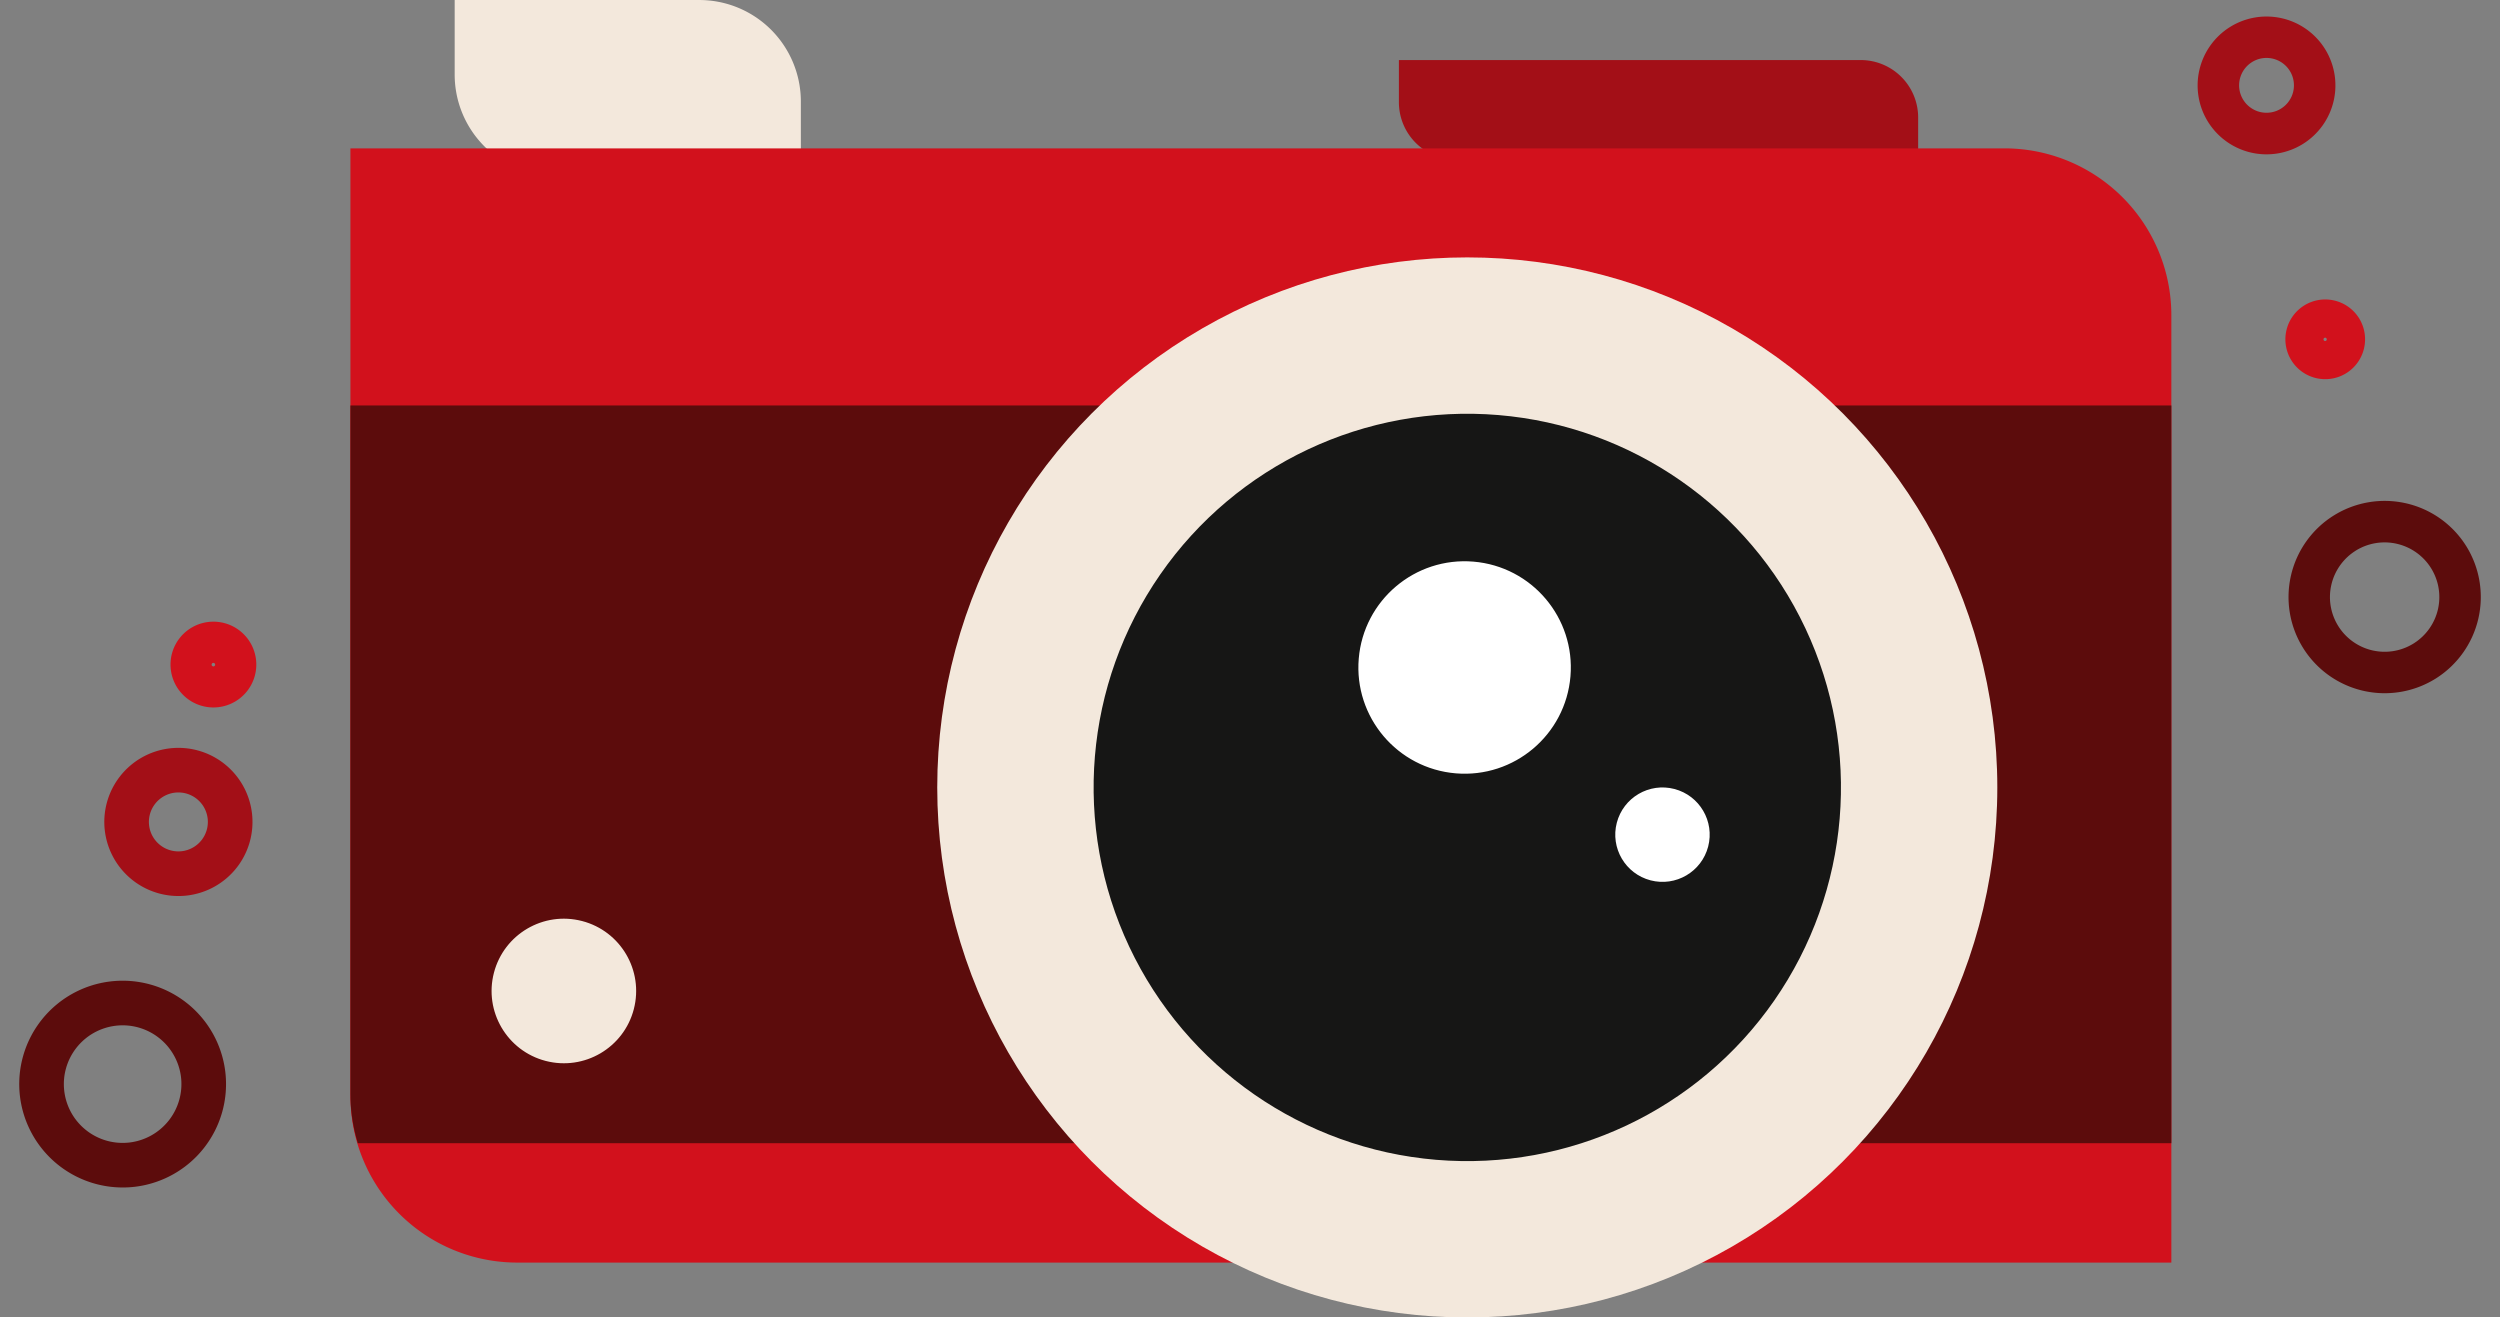 <svg xmlns="http://www.w3.org/2000/svg" xmlns:xlink="http://www.w3.org/1999/xlink" width="122.378" height="64.491" viewBox="0 0 122.378 64.491">
  <rect x="0" y="0" width="122.378" height="64.491" fill="#808080" stroke="none"/>
  <defs>
    <clipPath id="clip-path">
      <path id="Rectangle_888" data-name="Rectangle 888" d="M0,0H80.873a8.264,8.264,0,0,1,8.264,8.264V54.542a0,0,0,0,1,0,0H8.264A8.264,8.264,0,0,1,0,46.278V0A0,0,0,0,1,0,0Z" fill="none"/>
    </clipPath>
  </defs>
  <g id="Group_431" data-name="Group 431" transform="translate(-389.257 -748.984)">
    <g id="Group_432" data-name="Group 432" transform="translate(406.41 748.985)">
      <path id="Rectangle_884" data-name="Rectangle 884" d="M0,0H11.975a4.971,4.971,0,0,1,4.971,4.971V8.62a0,0,0,0,1,0,0H4.971A4.971,4.971,0,0,1,0,3.649V0A0,0,0,0,1,0,0Z" transform="translate(5.104 0)" fill="#f3e8dc"/>
      <path id="Rectangle_885" data-name="Rectangle 885" d="M0,0H22.606a2.812,2.812,0,0,1,2.812,2.812V4.877a0,0,0,0,1,0,0H2.812A2.812,2.812,0,0,1,0,2.064V0A0,0,0,0,1,0,0Z" transform="translate(51.325 2.939)" fill="#a30f17"/>
      <path id="Rectangle_886" data-name="Rectangle 886" d="M0,0H80.971a8.166,8.166,0,0,1,8.166,8.166V54.542a0,0,0,0,1,0,0H8.166A8.166,8.166,0,0,1,0,46.376V0A0,0,0,0,1,0,0Z" transform="translate(0 7.262)" fill="#d2111c"/>
      <g id="Group_433" data-name="Group 433" transform="translate(0 7.262)">
        <g id="Group_432-2" data-name="Group 432" clip-path="url(#clip-path)">
          <rect id="Rectangle_887" data-name="Rectangle 887" width="89.137" height="36.114" transform="translate(0 12.584)" fill="#5c0c0c"/>
        </g>
      </g>
      <circle id="Ellipse_3" data-name="Ellipse 3" cx="25.946" cy="25.946" r="25.946" transform="translate(28.726 12.599)" fill="#f3e8dc"/>
      <ellipse id="Ellipse_4" data-name="Ellipse 4" cx="18.292" cy="18.292" rx="18.292" ry="18.292" transform="translate(34.92 55.249) rotate(-85.22)" fill="#161615"/>
      <ellipse id="Ellipse_5" data-name="Ellipse 5" cx="5.2" cy="5.2" rx="5.2" ry="5.2" transform="translate(48.926 37.422) rotate(-85.22)" fill="#fff"/>
      <ellipse id="Ellipse_6" data-name="Ellipse 6" cx="2.311" cy="2.311" rx="2.311" ry="2.311" transform="translate(61.408 42.51) rotate(-75.386)" fill="#fff"/>
      <ellipse id="Ellipse_7" data-name="Ellipse 7" cx="3.537" cy="3.537" rx="3.537" ry="3.537" transform="matrix(0.252, -0.968, 0.968, 0.252, 6.134, 51.041)" fill="#f3e8dc"/>
    </g>
    <g id="Group_428" data-name="Group 428" transform="translate(494.861 750.938) rotate(-13)">
      <path id="Path_396" data-name="Path 396" d="M2.586,3.8A1.951,1.951,0,1,1,3.8,1.317,1.954,1.954,0,0,1,2.586,3.8Zm-.66-1.921a.08.08,0,1,0,.1.05A.079.079,0,0,0,1.926,1.876Z" transform="translate(2.756 14.176)" fill="#d2111c"/>
      <path id="Path_397" data-name="Path 397" d="M4.47,6.563A3.373,3.373,0,1,1,6.562,2.277,3.376,3.376,0,0,1,4.47,6.563ZM2.937,2.1a1.342,1.342,0,1,0,1.705.832A1.343,1.343,0,0,0,2.937,2.1Z" transform="translate(1.335 0)" fill="#a30f17"/>
      <path id="Path_398" data-name="Path 398" d="M6.238,9.16A4.707,4.707,0,1,1,9.16,3.177,4.713,4.713,0,0,1,6.238,9.16Zm-2.4-6.983a2.677,2.677,0,1,0,3.4,1.661A2.68,2.68,0,0,0,3.838,2.176Z" transform="translate(0 24.369)" fill="#5c0c0c"/>
    </g>
    <g id="Group_429" data-name="Group 429" transform="matrix(-0.208, 0.978, -0.978, -0.208, 405.018, 780.504)">
      <path id="Path_396-2" data-name="Path 396" d="M2.781,4.083a2.1,2.1,0,1,1,1.3-2.667A2.1,2.1,0,0,1,2.781,4.083Zm-.71-2.065a.086.086,0,1,0,.109.053A.085.085,0,0,0,2.071,2.017Z" transform="translate(0 2.89)" fill="#d2111c"/>
      <path id="Path_397-2" data-name="Path 397" d="M4.806,7.057A3.627,3.627,0,1,1,7.057,2.448,3.63,3.63,0,0,1,4.806,7.057ZM3.158,2.263a1.443,1.443,0,1,0,1.834.9A1.444,1.444,0,0,0,3.158,2.263Z" transform="translate(6.361 1.435)" fill="#a30f17"/>
      <path id="Path_398-2" data-name="Path 398" d="M6.708,9.849A5.062,5.062,0,1,1,9.849,3.417,5.068,5.068,0,0,1,6.708,9.849ZM4.127,2.34A2.878,2.878,0,1,0,7.784,4.127,2.882,2.882,0,0,0,4.127,2.34Z" transform="translate(18.048 0)" fill="#5c0c0c"/>
    </g>
  </g>
</svg>
